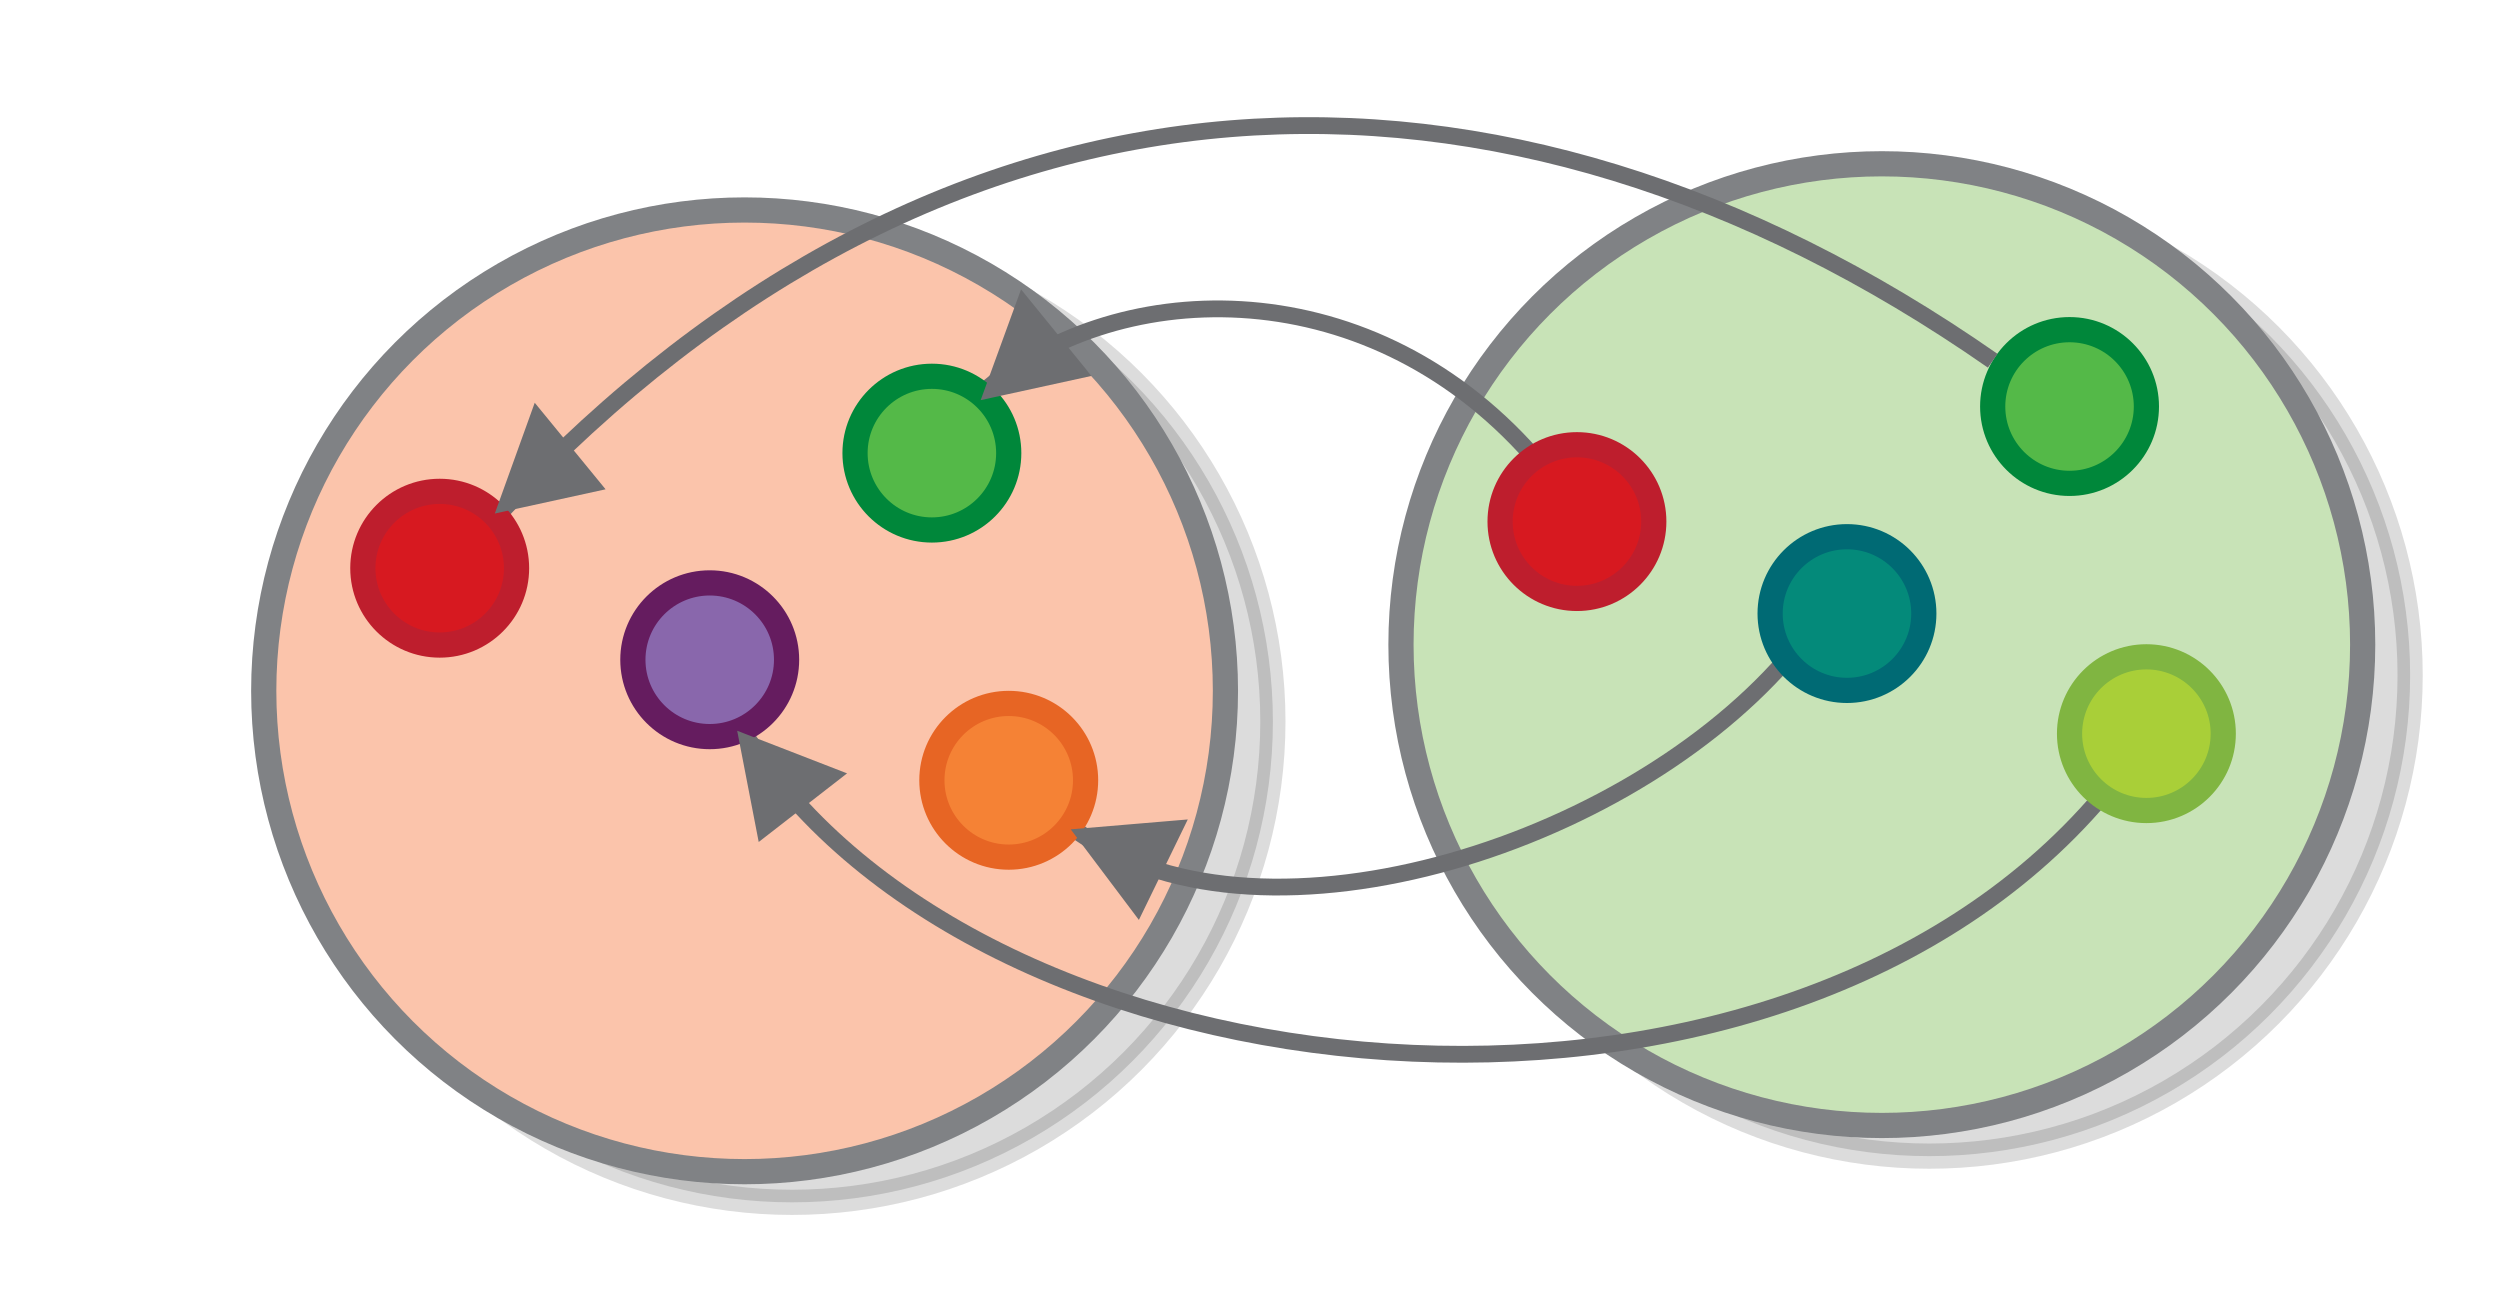<?xml version="1.0" encoding="utf-8"?>
<!-- Generator: Adobe Illustrator 18.0.0, SVG Export Plug-In . SVG Version: 6.00 Build 0)  -->
<!DOCTYPE svg PUBLIC "-//W3C//DTD SVG 1.1//EN" "http://www.w3.org/Graphics/SVG/1.1/DTD/svg11.dtd">
<svg version="1.1" xmlns="http://www.w3.org/2000/svg" xmlns:xlink="http://www.w3.org/1999/xlink" x="0px" y="0px"
	 viewBox="0 0 595.3 307" enable-background="new 0 0 595.3 307" xml:space="preserve">
<g id="Layer_3">
</g>
<g id="Layer_2">
</g>
<g id="Layer_1">
	<circle opacity="0.14" stroke="#000000" stroke-width="6" stroke-miterlimit="10" cx="188.6" cy="171.8" r="114.5"/>
	<circle fill="#FBC4AB" stroke="#808285" stroke-width="6" stroke-miterlimit="10" cx="177.3" cy="164.5" r="114.5"/>
	<circle opacity="0.14" stroke="#000000" stroke-width="6" stroke-miterlimit="10" cx="459.4" cy="160.8" r="114.5"/>
	<circle fill="#C8E3B7" stroke="#808285" stroke-width="6" stroke-miterlimit="10" cx="448.1" cy="153.5" r="114.5"/>
	<circle fill="#54B948" stroke="#00873A" stroke-width="6" stroke-miterlimit="10" cx="492.8" cy="96.8" r="18.3"/>
	<path fill="none" stroke="#6D6E71" stroke-width="4" stroke-miterlimit="10" d="M253.2,195.4c41.2,34.4,131,8.7,172.1-38.3"/>
	<path fill="none" stroke="#6D6E71" stroke-width="4" stroke-miterlimit="10" d="M233.6,93.8c30.4-27.5,91-31,131.4,14.8"/>
	<path fill="none" stroke="#6D6E71" stroke-width="4" stroke-miterlimit="10" d="M177.3,174.7c56.3,89.2,244.3,107.9,323.2,14.9"/>
	<path fill="none" stroke="#6D6E71" stroke-width="4" stroke-miterlimit="10" d="M119.6,121.6C225.6,8.3,357.5,4.3,474.5,85.9"/>
	<circle fill="#D71920" stroke="#BE1E2D" stroke-width="6" stroke-miterlimit="10" cx="104.7" cy="135.3" r="18.3"/>
	<circle fill="#F58235" stroke="#E76524" stroke-width="6" stroke-miterlimit="10" cx="240.2" cy="185.8" r="18.3"/>
	<circle fill="#8967AC" stroke="#651C5F" stroke-width="6" stroke-miterlimit="10" cx="169" cy="157.1" r="18.3"/>
	<circle fill="#54B948" stroke="#00873A" stroke-width="6" stroke-miterlimit="10" cx="221.9" cy="107.9" r="18.3"/>
	<polygon fill="#6D6E71" stroke="#6D6E71" stroke-miterlimit="10" points="118.6,121.6 127.5,96.9 143.3,116.2 	"/>
	<polygon fill="#6D6E71" stroke="#6D6E71" stroke-miterlimit="10" points="234.3,94.6 243.3,69.9 259,89.2 	"/>
	<polygon fill="#6D6E71" stroke="#6D6E71" stroke-miterlimit="10" points="255.9,197.9 282,195.7 271.1,218.1 	"/>
	<polygon fill="#6D6E71" stroke="#6D6E71" stroke-miterlimit="10" points="176.2,174.8 200.7,184.3 181,199.6 	"/>
	<circle fill="#D71920" stroke="#BE1E2D" stroke-width="6" stroke-miterlimit="10" cx="375.5" cy="124.2" r="18.3"/>
	<circle fill="#A9CF38" stroke="#80B541" stroke-width="6" stroke-miterlimit="10" cx="511.1" cy="174.7" r="18.3"/>
	<circle fill="#048A7A" stroke="#006A74" stroke-width="6" stroke-miterlimit="10" cx="439.8" cy="146.1" r="18.3"/>
</g>
</svg>
